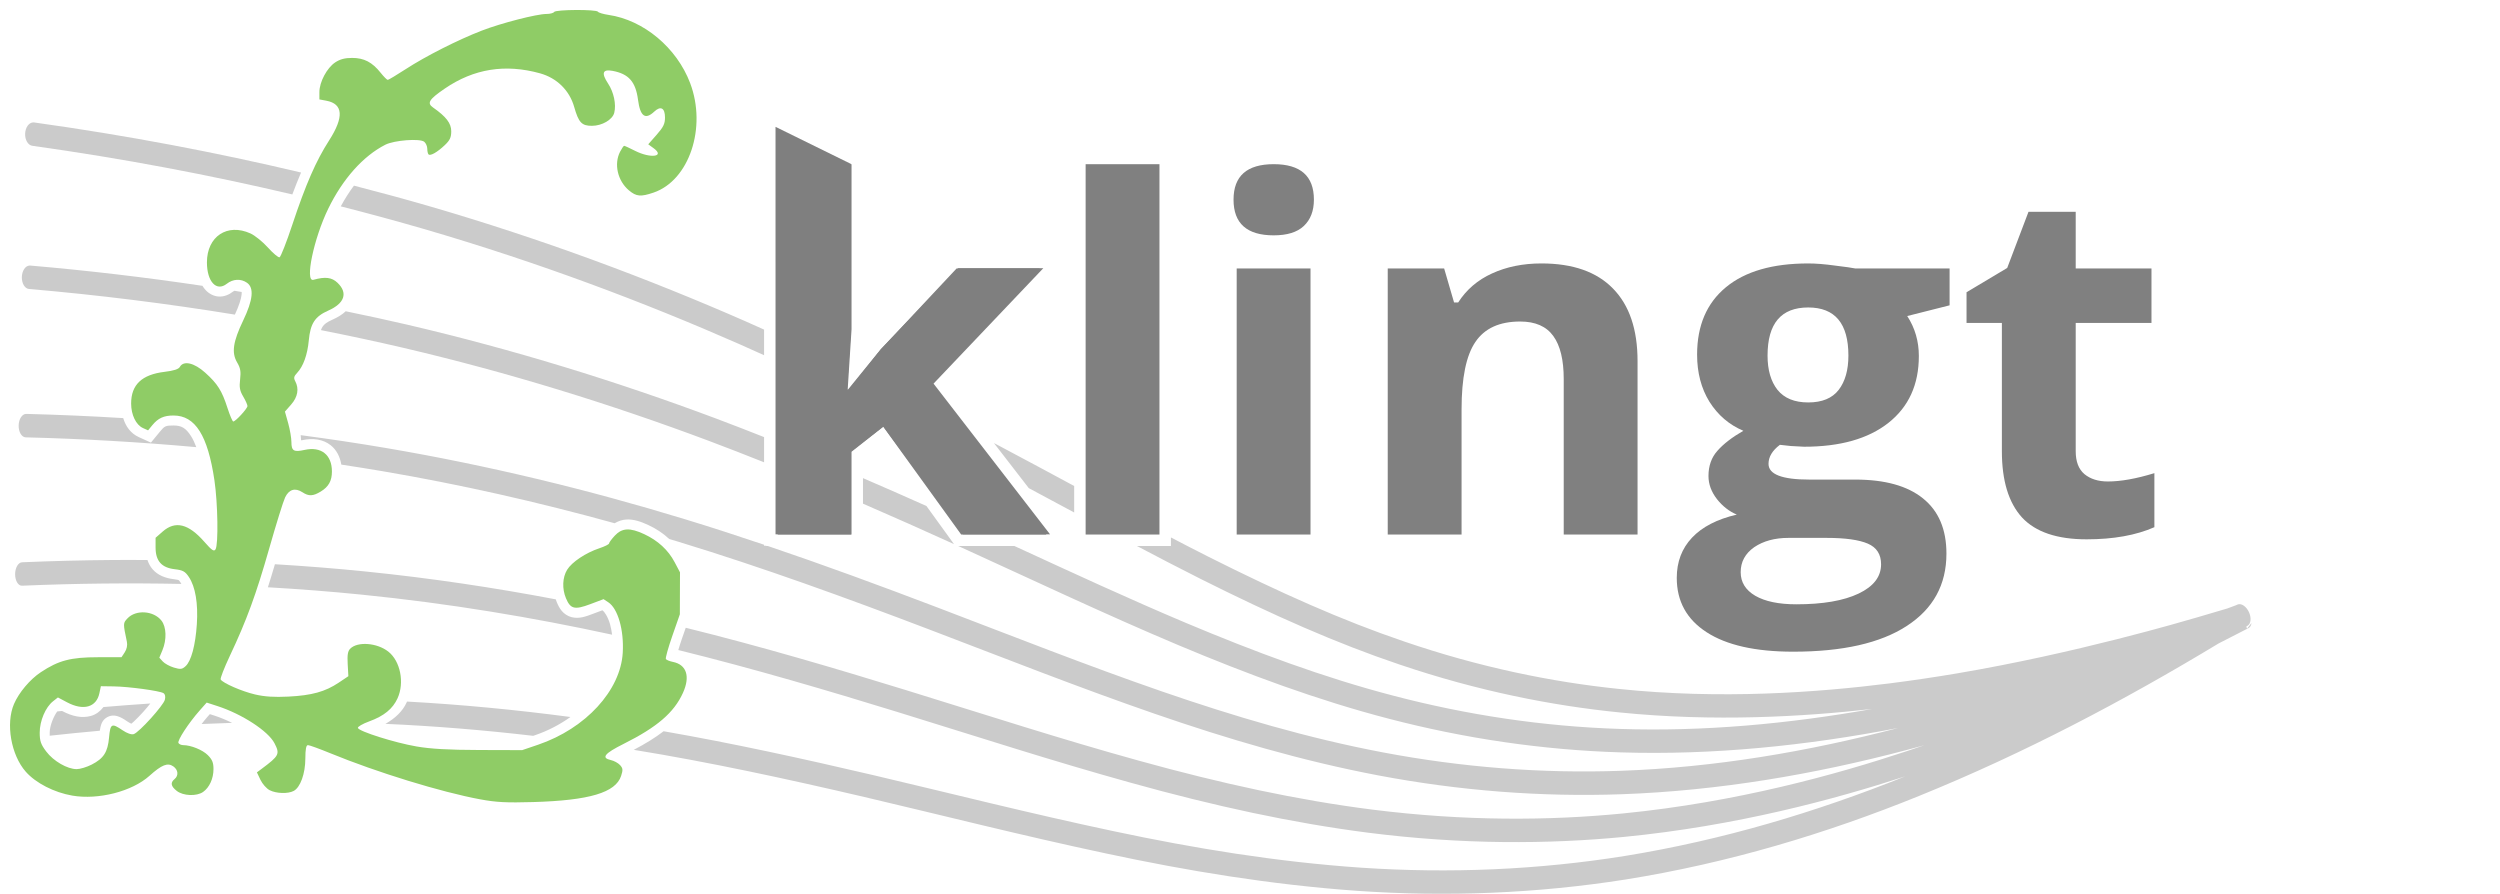 <?xml version="1.0" encoding="UTF-8" standalone="no"?>
<svg
   version="1.1"
   id="svg2"
   viewBox="0 0 447.891 160.13"
   height="45.192mm"
   width="126.405mm"
   xmlns="http://www.w3.org/2000/svg"
   xmlns:svg="http://www.w3.org/2000/svg"
   xmlns:rdf="http://www.w3.org/1999/02/22-rdf-syntax-ns#"
   xmlns:cc="http://creativecommons.org/ns#"
   xmlns:dc="http://purl.org/dc/elements/1.1/">
  <defs
     id="defs4" />
  <g
     style="display:inline"
     transform="translate(-4.604,25.723)"
     id="g5171">
    <path
       style="color:#000000;font-style:normal;font-variant:normal;font-weight:normal;font-stretch:normal;font-size:medium;line-height:normal;font-family:sans-serif;text-indent:0;text-align:start;text-decoration:none;text-decoration-line:none;text-decoration-style:solid;text-decoration-color:#000000;letter-spacing:normal;word-spacing:normal;text-transform:none;writing-mode:lr-tb;direction:ltr;baseline-shift:baseline;text-anchor:start;white-space:normal;clip-rule:nonzero;display:inline;overflow:visible;visibility:visible;opacity:1;isolation:auto;mix-blend-mode:normal;color-interpolation:sRGB;color-interpolation-filters:linearRGB;solid-color:#000000;solid-opacity:1;fill:#cbcbcb;fill-opacity:1;fill-rule:nonzero;stroke:none;stroke-width:2.927;stroke-linecap:round;stroke-linejoin:miter;stroke-miterlimit:4;stroke-dasharray:none;stroke-dashoffset:0;stroke-opacity:1;color-rendering:auto;image-rendering:auto;shape-rendering:auto;text-rendering:auto;enable-background:accumulate"
       d="m 5.99,21.928 c -0.784,-0.009 -1.44,0.878 -1.488,2.006 -0.048,1.127 0.527,2.094 1.299,2.189 16.279,2.282 31.798,5.229 46.572,8.715 0.531,-1.431 1.049,-2.729 1.566,-3.928 -15.216,-3.611 -31.146,-6.642 -47.805,-8.969 -0.048,-0.007 -0.096,-0.013 -0.145,-0.014 z m 51.482,9.834 c -0.523,1.177 -1.05,2.472 -1.596,3.924 0.533,0.13 1.07,0.257 1.602,0.389 0.678,-1.336 1.415,-2.6 2.213,-3.777 -0.733,-0.183 -1.482,-0.355 -2.219,-0.535 z m 5.938,1.498 c -0.845,1.123 -1.634,2.369 -2.359,3.711 5.033,1.286 9.988,2.627 14.836,4.035 20.687,6.03 39.565,13.167 56.473,20.602 1.524,0.671 3.027,1.351 4.529,2.031 v -4.588 c -1.098,-0.492 -2.187,-0.987 -3.297,-1.475 C 116.413,50.042 97.368,42.881 76.594,36.85 72.272,35.599 67.864,34.411 63.41,33.26 Z M 5.291,47.576 c -0.753,0.028 -1.363,0.953 -1.381,2.088 -0.018,1.135 0.562,2.07 1.305,2.111 12.335,1.066 24.637,2.595 36.865,4.59 0.741,-1.593 1.126,-2.833 1.197,-3.543 0.032,-0.313 0.027,-0.422 0.02,-0.512 -0.438,-0.072 -0.875,-0.146 -1.312,-0.217 -0.083,0.048 -0.162,0.087 -0.25,0.156 -0.711,0.559 -1.602,0.928 -2.535,0.879 -0.933,-0.049 -1.779,-0.529 -2.354,-1.148 -0.222,-0.239 -0.409,-0.5 -0.578,-0.773 C 26.022,49.679 15.735,48.465 5.43,47.578 c -0.046,-0.005 -0.092,-0.004 -0.139,-0.002 z m 41.561,5.32 c -0.004,0.095 -0.004,0.191 -0.014,0.285 -0.117,1.157 -0.501,2.389 -1.102,3.789 2.743,0.47 5.483,0.965 8.217,1.484 0.192,-0.669 0.453,-1.288 0.824,-1.857 0.51,-0.781 1.202,-1.382 1.998,-1.883 -3.302,-0.643 -6.61,-1.248 -9.924,-1.818 z m 15.088,2.867 c -0.647,0.614 -1.468,1.103 -2.396,1.514 -1.033,0.457 -1.467,0.811 -1.77,1.275 -0.101,0.154 -0.191,0.36 -0.275,0.592 4.937,0.979 9.859,2.026 14.76,3.172 18.734,4.391 37.02,10.024 54.789,16.688 3.307,1.242 6.584,2.52 9.842,3.82 v -4.514 c -2.853,-1.129 -5.719,-2.245 -8.613,-3.33 -17.929,-6.714 -36.39,-12.388 -55.312,-16.812 -3.663,-0.854 -7.341,-1.643 -11.023,-2.404 z m 79.051,5.141 v 4.613 c 2.991,1.384 5.943,2.775 8.832,4.172 l 0.287,-4.504 c -2.987,-1.434 -6.027,-2.864 -9.119,-4.281 z m 14.994,7.139 -2.709,3.334 c 1.676,0.823 3.333,1.645 4.969,2.465 l 0.406,-0.32 0.594,0.822 c 5.708,2.872 11.12,5.692 16.258,8.414 l -6.145,-7.949 c -4.3,-2.228 -8.757,-4.49 -13.373,-6.766 z M 4.707,74.154 c -0.73,-0.018 -1.341,0.908 -1.367,2.068 -0.026,1.16 0.538,2.115 1.26,2.133 10.206,0.257 20.403,0.838 30.568,1.756 -0.291,-0.771 -0.597,-1.423 -0.918,-1.932 -0.962,-1.525 -1.759,-1.949 -3.162,-1.949 -1.417,0 -1.599,0.087 -2.416,1.08 l -1.635,1.988 -2.174,-0.988 C 23.408,77.647 22.522,76.391 22.072,74.906 16.288,74.554 10.498,74.3 4.707,74.154 Z M 37.131,76.062 c 0.047,0.07 0.101,0.133 0.146,0.205 0.739,1.171 1.324,2.573 1.805,4.221 4.088,0.405 8.17,0.862 12.244,1.383 -0.368,-0.357 -0.621,-0.819 -0.736,-1.207 -0.155,-0.525 -0.17,-0.971 -0.17,-1.443 -10e-7,-0.198 -0.105,-0.951 -0.25,-1.723 -2.296,-0.284 -4.593,-0.555 -6.893,-0.803 -0.089,0.071 -0.169,0.145 -0.275,0.215 -0.207,0.136 -0.321,0.395 -1.211,0.395 -1.167,-8e-6 -1.296,-0.518 -1.441,-0.691 C 40.264,76.511 40.234,76.45 40.188,76.377 39.168,76.274 38.151,76.158 37.131,76.062 Z m 16.736,1.898 c 0.036,0.316 0.062,0.625 0.074,0.922 0.099,-0.013 0.112,0.002 0.236,-0.025 1.849,-0.41 3.698,-0.17 5.059,0.904 1.057,0.834 1.682,2.08 1.912,3.477 2.452,0.372 4.901,0.759 7.346,1.176 14.02,2.387 27.91,5.534 41.621,9.33 0.64,-0.374 1.352,-0.633 2.104,-0.67 1.302,-0.065 2.541,0.345 3.943,0.998 1.413,0.658 2.669,1.499 3.742,2.5 0.542,0.163 1.087,0.319 1.629,0.484 15.117,4.617 29.996,10.026 44.795,15.662 13.45,5.123 26.856,10.43 40.502,15.145 13.11,4.531 26.473,8.473 40.143,11.064 14.369,2.723 29.039,3.892 43.66,3.363 17.242,-0.626 34.34,-3.535 50.99,-7.93 1.049,-0.277 2.095,-0.56 3.141,-0.848 -1.01,0.347 -2.04,0.695 -3.09,1.043 -12.643,4.195 -30.468,9.161 -50.916,11.182 -13.184,1.295 -28.332,1.407 -44.945,-0.695 -13.274,-1.688 -26.956,-4.644 -41.881,-8.789 -14.149,-3.92 -26.235,-7.862 -41.75,-12.652 -12.193,-3.758 -25.656,-7.748 -39.328,-11.131 l -0.709,2.031 c -0.26,0.747 -0.445,1.365 -0.623,1.961 13.585,3.351 27.004,7.324 39.164,11.068 15.534,4.795 27.591,8.732 41.873,12.699 15.075,4.202 28.961,7.207 42.471,8.947 16.961,2.169 32.428,2.069 45.881,0.768 20.191,-1.976 37.745,-6.727 50.42,-10.852 -15.909,6.382 -32.671,11.421 -50.297,14.273 -15.411,2.467 -31.278,3.16 -47.193,2.088 -15.103,-1.035 -29.947,-3.472 -44.287,-6.529 -14.885,-3.147 -29.286,-6.8 -43.18,-10.07 -12.724,-2.979 -25.229,-5.708 -37.486,-7.846 -1.474,1.135 -3.244,2.231 -5.346,3.332 13.436,2.183 27.227,5.158 41.33,8.453 13.859,3.258 28.304,6.927 43.307,10.117 14.46,3.104 29.499,5.592 44.877,6.686 16.214,1.129 32.393,0.46 48.131,-2.018 18.514,-2.957 36.049,-8.253 52.613,-14.973 18.933,-7.681 36.701,-17.072 53.715,-27.348 1.176,-0.598 5.184,-2.654 4.588,-2.35 0.357,-0.182 0.527,-0.266 0.609,-0.307 0.032,-0.016 0.04,-0.021 0.041,-0.021 3.4e-4,-1.7e-4 0.009,-0.004 0.01,-0.004 0.326,-0.139 0.546,-0.482 0.609,-0.949 -0.268,0.336 -0.536,0.672 -0.805,1.008 h -0.002 c 0,0 -0.106,-0.32 -0.129,-0.389 0.081,-0.05 0.163,-0.1 0.244,-0.15 0.599,-0.365 0.696,-1.437 0.223,-2.445 -0.473,-1.008 -1.35,-1.601 -1.996,-1.355 -0.016,0.006 -0.031,0.011 -0.047,0.018 l -0.004,0.002 c -0.085,0.038 -0.169,0.077 -0.254,0.115 -0.517,0.194 -1.035,0.388 -1.553,0.58 -0.42,0.126 -2.607,0.785 -5.268,1.555 -2.657,0.769 -21.935,6.488 -43.193,10.084 -3.732,0.631 -7.794,1.248 -12.109,1.793 -12.79,1.609 -30.216,2.909 -48.529,0.979 -11.815,-1.222 -24.799,-3.839 -38.428,-8.506 -11.041,-3.746 -22.208,-8.735 -34.986,-15.148 -2.344,-1.18 -4.546,-2.325 -6.76,-3.477 v 1.531 h -6.09 c 3.72,1.964 7.463,3.916 11.475,5.93 13.027,6.523 24.37,11.538 35.576,15.307 14.089,4.774 27.405,7.378 39.365,8.576 17.022,1.731 33.076,0.763 45.305,-0.615 -15.109,2.688 -30.293,4.072 -45.197,3.576 -13.749,-0.439 -27.367,-2.492 -40.533,-5.941 -12.558,-3.271 -24.899,-7.873 -37.227,-13.059 -10.153,-4.28 -20.36,-9.005 -30.719,-13.773 h -10.066 c 0.095,0.043 0.192,0.085 0.287,0.129 13.248,6.04 26.146,12.155 39.125,17.619 12.448,5.232 24.985,9.888 37.816,13.217 13.463,3.507 27.394,5.581 41.469,6.01 16.456,0.514 33.172,-1.182 49.705,-4.373 -16.254,4.254 -32.881,7.068 -49.586,7.668 -14.296,0.519 -28.655,-0.629 -42.727,-3.295 -13.396,-2.534 -26.56,-6.422 -39.551,-10.906 -13.528,-4.672 -26.895,-9.966 -40.379,-15.102 -10.01,-3.813 -20.083,-7.521 -30.26,-10.967 h -0.283 v -0.047 h -0.393 V 97.594 C 132.203,96.014 127.496,94.484 122.76,93.037 105.203,87.674 87.314,83.357 69.199,80.271 64.102,79.404 58.99,78.64 53.867,77.961 Z m 124.203,1.418 6.24,8.072 c 2.834,1.521 5.568,2.984 8.135,4.367 v -4.748 c -4.183,-2.255 -8.549,-4.606 -13.578,-7.273 -0.256,-0.136 -0.539,-0.281 -0.797,-0.418 z m -37.08,0.568 v 4.533 c 3.193,1.303 6.365,2.627 9.518,3.973 v -4.564 c -3.15,-1.335 -6.323,-2.649 -9.518,-3.941 z m -85.293,2.297 c -0.219,0.013 -0.466,0.045 -0.746,0.107 -0.003,7.35e-4 -0.006,0.001 -0.01,0.002 0.721,0.098 1.441,0.203 2.162,0.305 -0.029,-0.027 -0.054,-0.065 -0.084,-0.088 -0.26,-0.205 -0.664,-0.364 -1.322,-0.326 z m 98.912,3.416 v 4.576 c 5.481,2.378 10.919,4.795 16.305,7.248 l -4.936,-6.828 c -3.762,-1.686 -7.551,-3.35 -11.369,-4.996 z m 41.938,3.621 v 4.439 h 8.322 c -2.727,-1.444 -5.51,-2.925 -8.322,-4.439 z M 20.061,100.328 c -5.277,0.042 -10.633,0.176 -16.072,0.406 -0.705,-0.003 -1.285,0.972 -1.283,2.154 0.002,1.183 0.581,2.107 1.277,2.045 9.779,-0.418 19.267,-0.507 28.504,-0.318 -0.047,-0.083 -0.09,-0.178 -0.139,-0.25 -0.276,-0.411 -0.323,-0.421 -0.346,-0.434 -0.022,-0.012 -0.25,-0.097 -0.91,-0.174 -1.45,-0.168 -2.807,-0.688 -3.736,-1.746 -0.434,-0.494 -0.736,-1.064 -0.939,-1.68 -2.108,-0.013 -4.221,-0.021 -6.355,-0.004 z m 12.709,0.096 c 0.32,0.085 0.635,0.195 0.949,0.367 0.713,0.39 1.204,0.99 1.598,1.576 0.467,0.694 0.821,1.482 1.098,2.338 2.65,0.079 5.276,0.182 7.883,0.309 0.415,-1.248 0.853,-2.692 1.285,-4.131 -4.216,-0.216 -8.487,-0.369 -12.812,-0.459 z m 16.484,0.66 c -0.425,1.434 -0.853,2.876 -1.26,4.131 5.676,0.329 11.262,0.759 16.734,1.312 15.728,1.577 30.796,4.108 44.932,7.182 -0.09,-0.686 -0.212,-1.339 -0.375,-1.906 -0.396,-1.376 -1.057,-2.255 -1.291,-2.408 h -0.002 l -0.082,-0.055 -1.549,0.582 c -1.473,0.555 -2.588,0.986 -3.969,0.645 -0.69,-0.171 -1.334,-0.619 -1.748,-1.117 -0.414,-0.498 -0.666,-1.021 -0.902,-1.586 -0.067,-0.16 -0.117,-0.324 -0.174,-0.486 -10.94,-2.08 -22.349,-3.805 -34.133,-4.996 -5.3,-0.539 -10.699,-0.966 -16.182,-1.297 z m 63.211,8.953 c 0.088,0.257 0.184,0.507 0.262,0.775 0.327,1.137 0.523,2.402 0.607,3.723 0.891,0.202 1.793,0.398 2.676,0.604 0.675,0.157 1.349,0.326 2.023,0.486 0.209,-0.703 0.432,-1.443 0.732,-2.303 l 0.592,-1.695 c -0.707,-0.169 -1.412,-0.345 -2.119,-0.51 -1.575,-0.368 -3.174,-0.725 -4.773,-1.08 z m -53.484,15.176 c -2.002,0.81 -4.276,1.228 -7.219,1.375 -2.651,0.132 -4.581,0.017 -6.496,-0.434 -0.869,-0.204 -1.786,-0.512 -2.686,-0.848 -0.523,0.014 -1.047,0.023 -1.57,0.039 1.872,0.736 3.695,1.68 5.275,2.711 0.658,0.429 1.254,0.864 1.816,1.307 4.245,-0.055 8.49,-0.05 12.732,0.043 0.579,0.012 1.161,0.036 1.74,0.051 0.004,-0.008 0.009,-0.02 0.014,-0.027 0.164,-0.284 0.311,-0.423 0.441,-0.543 0.261,-0.24 0.485,-0.378 0.736,-0.523 0.502,-0.292 1.095,-0.559 1.77,-0.805 1.68,-0.613 2.679,-1.245 3.354,-2.062 -2.454,-0.106 -4.904,-0.194 -7.348,-0.248 -0.853,-0.02 -1.707,-0.021 -2.561,-0.035 z m -24.086,0.377 c -1.207,0.056 -2.413,0.111 -3.619,0.178 -0.002,0.008 -0.002,0.017 -0.004,0.025 -0.136,0.541 -0.308,0.768 -0.498,1.07 -0.19,0.302 -0.412,0.613 -0.664,0.943 -0.505,0.661 -1.128,1.397 -1.777,2.113 -0.07,0.077 -0.141,0.148 -0.211,0.225 1.136,-0.073 2.272,-0.153 3.408,-0.217 0.783,-1.202 1.825,-2.596 2.891,-3.801 l 0.475,-0.537 z m 38.02,0.102 c -0.022,0.05 -0.038,0.101 -0.061,0.15 -0.747,1.644 -2.103,2.868 -3.805,3.842 8.768,0.388 17.603,1.109 26.48,2.145 l 0.307,-0.104 c 2.349,-0.8 4.491,-1.932 6.363,-3.27 -9.811,-1.299 -19.584,-2.234 -29.285,-2.764 z m -45.988,0.346 c -2.799,0.186 -5.596,0.394 -8.393,0.635 -0.572,0.755 -1.334,1.333 -2.234,1.588 -1.64,0.464 -3.391,0.065 -5.121,-0.855 l -0.061,-0.033 c -0.289,0.03 -0.578,0.058 -0.867,0.088 -0.611,0.826 -1.348,2.537 -1.348,3.799 0,0.242 6.334e-4,0.392 0.002,0.551 2.989,-0.326 5.98,-0.629 8.973,-0.895 0.033,-0.223 0.068,-0.443 0.121,-0.66 0.131,-0.534 0.35,-1.307 1.25,-1.791 0.9,-0.484 1.766,-0.204 2.271,0.025 0.505,0.229 0.922,0.509 1.436,0.857 0.232,0.157 0.415,0.236 0.576,0.307 0.131,-0.108 0.262,-0.216 0.441,-0.383 0.494,-0.46 1.113,-1.096 1.707,-1.752 0.467,-0.515 0.87,-1.011 1.246,-1.48 z m 10.668,1.902 -0.49,0.557 h -0.002 c -0.33,0.373 -0.66,0.798 -0.988,1.215 1.823,-0.081 3.646,-0.15 5.469,-0.205 -1.036,-0.507 -2.111,-0.957 -3.152,-1.295 l -0.836,-0.271 z m -31.725,0.014 c -0.699,0.08 -1.399,0.153 -2.098,0.236 -0.22,1.158 -0.239,2.529 -0.002,3.893 0.018,0.102 0.052,0.201 0.072,0.303 0.517,-0.062 1.034,-0.117 1.551,-0.178 -0.038,-0.309 -0.07,-0.621 -0.07,-0.949 10e-8,-1.128 0.19,-2.252 0.547,-3.305 z m 101.244,1.182 c -1.417,1.323 -3.034,2.514 -4.799,3.543 1.841,0.247 3.684,0.508 5.527,0.781 0.76,-0.671 1.694,-1.091 3.07,-1.779 1.06,-0.53 1.977,-1.035 2.834,-1.531 -0.736,-0.119 -1.476,-0.246 -2.211,-0.359 -1.475,-0.23 -2.948,-0.441 -4.422,-0.654 z"
       transform="translate(4.604,-25.723)"
       id="path5173" />
    <path
       style="display:inline;opacity:1;fill:#8fcc66;fill-opacity:1"
       d="m 107.804,-23.933 c -1.894,0.01 -3.787,0.13 -3.924,0.352 -0.122,0.197 -0.735,0.359 -1.363,0.359 -1.753,7.03e-4 -8.114,1.637 -11.609,2.987 -4.258,1.645 -10.033,4.57 -13.615,6.897 -1.631,1.059 -3.082,1.927 -3.223,1.927 -0.141,0 -0.715,-0.577 -1.277,-1.282 -1.509,-1.891 -2.975,-2.653 -5.101,-2.654 -1.3,-9.54e-4 -2.175,0.231 -3.041,0.806 -1.475,0.98 -2.827,3.521 -2.827,5.313 v 1.314 l 1.24,0.233 c 3.028,0.568 3.193,2.921 0.494,7.128 -2.347,3.658 -4.189,7.878 -6.581,15.081 -1.044,3.144 -2.075,5.775 -2.291,5.846 -0.216,0.072 -1.151,-0.714 -2.079,-1.745 -0.927,-1.032 -2.333,-2.169 -3.125,-2.528 -4.158,-1.889 -7.806,0.533 -7.806,5.185 0,3.447 1.706,5.287 3.554,3.833 1.119,-0.88 2.531,-0.95 3.628,-0.182 1.294,0.906 1.074,3.088 -0.68,6.744 -1.835,3.825 -2.119,5.785 -1.091,7.529 0.593,1.005 0.701,1.624 0.534,3.039 -0.169,1.425 -0.058,2.031 0.555,3.069 0.42,0.712 0.762,1.478 0.762,1.703 0,0.449 -2.132,2.771 -2.545,2.771 -0.141,-1e-6 -0.605,-1.088 -1.032,-2.416 -1.001,-3.112 -1.777,-4.34 -3.996,-6.336 -1.975,-1.776 -3.876,-2.209 -4.535,-1.032 -0.229,0.409 -1.087,0.687 -2.733,0.885 -4.087,0.492 -6,2.303 -6,5.679 -1e-6,2.019 0.867,3.821 2.111,4.388 l 0.923,0.419 0.762,-0.927 c 1.044,-1.269 2.062,-1.734 3.798,-1.734 3.894,0 6.133,3.55 7.331,11.614 0.609,4.102 0.725,11.536 0.193,12.369 -0.279,0.436 -0.653,0.184 -1.999,-1.352 -2.852,-3.252 -5.202,-3.83 -7.475,-1.834 l -1.265,1.112 v 1.731 c 0,2.41 1.067,3.626 3.425,3.898 1.46,0.169 1.865,0.39 2.535,1.386 1.175,1.746 1.681,4.743 1.433,8.48 -0.25,3.77 -1.01,6.597 -2.023,7.513 -0.624,0.564 -0.904,0.598 -2.093,0.242 -0.755,-0.226 -1.651,-0.719 -1.99,-1.093 l -0.615,-0.68 0.557,-1.335 c 0.793,-1.897 0.718,-4.169 -0.175,-5.304 -1.408,-1.79 -4.584,-1.998 -6.087,-0.398 -0.802,0.854 -0.803,0.868 -0.107,4.187 0.129,0.616 -0.011,1.319 -0.377,1.878 l -0.587,0.895 h -4.229 c -4.869,0 -7.042,0.572 -10.239,2.694 -1.926,1.278 -3.91,3.632 -4.791,5.686 -1.509,3.517 -0.535,9.128 2.107,12.129 1.788,2.031 5.093,3.727 8.349,4.285 4.666,0.799 10.703,-0.752 13.813,-3.549 2.2,-1.978 3.26,-2.398 4.269,-1.692 0.886,0.621 0.988,1.647 0.224,2.281 -0.782,0.649 -0.662,1.281 0.405,2.12 1.142,0.898 3.552,0.993 4.707,0.184 1.141,-0.799 1.866,-2.398 1.866,-4.106 0,-1.144 -0.229,-1.704 -1.014,-2.489 -0.944,-0.944 -3.026,-1.789 -4.423,-1.794 -0.333,-10e-4 -0.711,-0.171 -0.839,-0.377 -0.255,-0.413 1.8,-3.565 3.787,-5.812 l 1.268,-1.435 1.953,0.634 c 4.398,1.428 9.071,4.477 10.195,6.65 1.002,1.938 0.848,2.244 -2.295,4.584 l -0.853,0.636 0.634,1.333 c 0.348,0.734 1.086,1.568 1.64,1.855 1.188,0.614 3.298,0.681 4.318,0.135 1.193,-0.638 2.077,-3.093 2.086,-5.788 0.006,-1.732 0.139,-2.416 0.471,-2.416 0.254,0 2.066,0.659 4.027,1.463 8.328,3.417 19.825,6.952 26.828,8.249 h 0.002 c 2.89,0.535 4.714,0.628 9.484,0.489 10.072,-0.294 14.769,-1.689 15.757,-4.681 0.356,-1.08 0.33,-1.371 -0.189,-1.943 -0.335,-0.37 -1.077,-0.774 -1.647,-0.899 -1.777,-0.39 -1.16,-1.177 2.274,-2.894 6.01,-3.005 9.037,-5.604 10.642,-9.141 1.339,-2.95 0.654,-5.062 -1.801,-5.553 -0.589,-0.118 -1.153,-0.349 -1.256,-0.515 -0.103,-0.166 0.418,-2.038 1.158,-4.159 l 1.345,-3.856 0.012,-3.759 0.014,-3.759 -0.962,-1.822 c -1.149,-2.178 -2.992,-3.874 -5.457,-5.022 -2.553,-1.189 -3.962,-1.118 -5.25,0.261 -0.571,0.611 -1.037,1.243 -1.037,1.403 0,0.16 -0.783,0.549 -1.738,0.867 -2.438,0.81 -4.938,2.48 -5.779,3.859 -0.838,1.374 -0.921,3.388 -0.21,5.089 0.809,1.937 1.556,2.122 4.339,1.074 l 2.4,-0.904 0.844,0.555 c 1.725,1.13 2.826,4.956 2.596,9.025 -0.383,6.78 -6.649,13.598 -15.158,16.496 l -2.864,0.974 -7.694,-0.023 c -5.547,-0.017 -8.685,-0.195 -11.241,-0.636 -3.91,-0.675 -10.303,-2.693 -10.495,-3.314 -0.067,-0.217 0.846,-0.748 2.03,-1.179 2.647,-0.965 4.214,-2.244 5.075,-4.138 1.273,-2.803 0.508,-6.66 -1.657,-8.363 -2.01,-1.581 -5.495,-1.85 -6.818,-0.527 -0.44,0.44 -0.551,1.107 -0.459,2.757 l 0.121,2.176 -1.736,1.163 c -2.412,1.616 -4.829,2.285 -9.002,2.493 -2.561,0.128 -4.267,0.018 -5.998,-0.389 -2.357,-0.554 -5.74,-2.027 -6.14,-2.675 -0.11,-0.177 0.625,-2.072 1.633,-4.211 3.026,-6.415 4.706,-10.997 7.068,-19.282 1.234,-4.331 2.512,-8.438 2.841,-9.127 0.69,-1.448 1.805,-1.779 3.111,-0.923 1.132,0.742 1.894,0.711 3.279,-0.133 1.411,-0.86 1.999,-1.917 1.999,-3.589 0,-3.002 -1.932,-4.526 -4.9,-3.868 -1.931,0.428 -2.356,0.179 -2.356,-1.384 0,-0.731 -0.26,-2.264 -0.58,-3.404 l -0.583,-2.072 1.119,-1.275 c 1.182,-1.346 1.442,-2.836 0.729,-4.169 -0.313,-0.584 -0.244,-0.879 0.343,-1.503 1.099,-1.17 1.845,-3.244 2.083,-5.793 0.285,-3.055 1.097,-4.301 3.5,-5.364 2.924,-1.293 3.543,-3.161 1.65,-4.975 -1.027,-0.984 -2.197,-1.128 -4.323,-0.534 -1.575,0.44 0.059,-7.395 2.654,-12.73 2.602,-5.348 6.258,-9.446 10.232,-11.472 1.591,-0.811 6.211,-1.16 6.974,-0.527 0.297,0.247 0.541,0.804 0.541,1.24 0,0.435 0.102,0.894 0.226,1.018 0.325,0.325 1.56,-0.378 2.906,-1.652 0.926,-0.876 1.163,-1.386 1.163,-2.498 0,-1.421 -0.915,-2.615 -3.26,-4.25 -1.136,-0.793 -0.724,-1.454 2.104,-3.39 5.196,-3.558 10.836,-4.462 17.066,-2.733 3.01,0.835 5.275,3.061 6.112,6.005 0.8,2.813 1.35,3.401 3.178,3.4 1.816,-0.002 3.695,-1.098 4.006,-2.337 0.378,-1.505 -0.085,-3.695 -1.105,-5.236 -1.246,-1.883 -0.989,-2.61 0.804,-2.274 2.898,0.543 4.133,1.95 4.56,5.196 0.391,2.968 1.294,3.621 2.91,2.102 1.15,-1.081 1.922,-0.656 1.922,1.058 0,1.126 -0.288,1.719 -1.501,3.097 l -1.501,1.703 0.965,0.704 c 2.086,1.519 -0.53,1.881 -3.332,0.461 -0.971,-0.492 -1.848,-0.895 -1.948,-0.895 -0.1,0 -0.427,0.477 -0.727,1.058 -1.137,2.199 -0.449,5.216 1.58,6.923 1.325,1.115 2.112,1.186 4.411,0.403 6.399,-2.18 9.569,-11.66 6.56,-19.613 -2.402,-6.347 -8.327,-11.3 -14.624,-12.224 -0.937,-0.138 -1.792,-0.394 -1.899,-0.569 -0.136,-0.22 -2.03,-0.32 -3.924,-0.31 z m -85.132,121.15 2.305,0.033 c 2.697,0.037 8.228,0.788 8.911,1.209 0.296,0.183 0.391,0.622 0.252,1.177 -0.262,1.045 -4.624,5.861 -5.583,6.166 -0.403,0.128 -1.191,-0.146 -2.002,-0.697 -1.957,-1.328 -2.185,-1.205 -2.412,1.296 -0.239,2.631 -0.966,3.76 -3.129,4.865 -0.867,0.443 -2.072,0.806 -2.677,0.806 -1.677,0 -4.151,-1.434 -5.453,-3.16 -0.964,-1.279 -1.167,-1.868 -1.167,-3.376 0,-2.104 1.041,-4.558 2.379,-5.611 l 0.883,-0.697 1.643,0.874 c 2.927,1.556 5.261,0.895 5.791,-1.64 l 0.261,-1.244 z"
       id="path4279" />
    <path
       d="m 156.643,44.119 5.768,-7.25 13.575,-14.5 h 14.919 L 171.648,43.053 192.075,70.048 h -15.266 l -13.965,-19.319 -5.681,4.478 V 70.048 H 143.935 V 3.689 h 13.228 V 33.286 l -0.694,10.832 h 0.174 z"
       id="path4199"
       style="font-style:normal;font-variant:normal;font-weight:bold;font-stretch:normal;font-size:49.999px;line-height:125%;font-family:'Open Sans';-inkscape-font-specification:'Open Sans, Bold';text-align:start;letter-spacing:0px;word-spacing:0px;writing-mode:lr-tb;text-anchor:start;fill:#808080;fill-opacity:1;stroke:none;stroke-width:1.762px;stroke-linecap:butt;stroke-linejoin:miter;stroke-opacity:1" />
    <path
       d="M 212.329,70.048 H 199.101 V 3.689 h 13.228 z"
       id="path4201"
       style="font-style:normal;font-variant:normal;font-weight:bold;font-stretch:normal;font-size:49.999px;line-height:125%;font-family:'Open Sans';-inkscape-font-specification:'Open Sans, Bold';text-align:start;letter-spacing:0px;word-spacing:0px;writing-mode:lr-tb;text-anchor:start;fill:#808080;fill-opacity:1;stroke:none;stroke-width:1.762px;stroke-linecap:butt;stroke-linejoin:miter;stroke-opacity:1" />
    <path
       d="m 225.6,10.044 q 0,-6.354 7.199,-6.354 7.199,0 7.199,6.354 0,3.028 -1.822,4.734 -1.778,1.663 -5.378,1.663 -7.199,0 -7.199,-6.397 z M 239.391,70.048 H 226.164 V 22.369 h 13.228 z"
       id="path4203"
       style="font-style:normal;font-variant:normal;font-weight:bold;font-stretch:normal;font-size:49.999px;line-height:125%;font-family:'Open Sans';-inkscape-font-specification:'Open Sans, Bold';text-align:start;letter-spacing:0px;word-spacing:0px;writing-mode:lr-tb;text-anchor:start;fill:#808080;fill-opacity:1;stroke:none;stroke-width:1.762px;stroke-linecap:butt;stroke-linejoin:miter;stroke-opacity:1" />
    <path
       d="M 297.983,70.048 H 284.756 V 42.2 q 0,-5.16 -1.865,-7.719 -1.865,-2.601 -5.942,-2.601 -5.551,0 -8.023,3.668 -2.472,3.625 -2.472,12.069 V 70.048 H 253.226 V 22.369 h 10.105 l 1.778,6.099 h 0.737 q 2.212,-3.454 6.072,-5.203 3.903,-1.791 8.847,-1.791 8.457,0 12.837,4.521 4.38,4.478 4.38,12.965 z"
       id="path4205"
       style="font-style:normal;font-variant:normal;font-weight:bold;font-stretch:normal;font-size:49.999px;line-height:125%;font-family:'Open Sans';-inkscape-font-specification:'Open Sans, Bold';text-align:start;letter-spacing:0px;word-spacing:0px;writing-mode:lr-tb;text-anchor:start;fill:#808080;fill-opacity:1;stroke:none;stroke-width:1.762px;stroke-linecap:butt;stroke-linejoin:miter;stroke-opacity:1" />
    <path
       d="m 353.886,22.369 v 6.61 l -7.59,1.919 q 2.082,3.199 2.082,7.165 0,7.676 -5.465,11.984 -5.421,4.265 -15.093,4.265 l -2.385,-0.128 -1.952,-0.213 q -2.038,1.535 -2.038,3.412 0,2.815 7.286,2.815 h 8.24 q 7.98,0 12.143,3.369 4.207,3.369 4.207,9.894 0,8.359 -7.113,12.965 -7.069,4.606 -20.34,4.606 -10.148,0 -15.526,-3.497 -5.334,-3.454 -5.334,-9.723 0,-4.307 2.732,-7.207 2.732,-2.9 8.023,-4.137 -2.038,-0.853 -3.556,-2.772 -1.518,-1.962 -1.518,-4.137 0,-2.729 1.605,-4.521 1.605,-1.834 4.641,-3.582 -3.817,-1.621 -6.072,-5.203 -2.212,-3.582 -2.212,-8.444 0,-7.804 5.161,-12.069 5.161,-4.265 14.746,-4.265 2.038,0 4.814,0.384 2.819,0.341 3.6,0.512 h 16.914 z m -37.428,54.417 q 0,2.687 2.602,4.222 2.646,1.535 7.373,1.535 7.113,0 11.146,-1.919 4.033,-1.919 4.033,-5.246 0,-2.687 -2.385,-3.71 -2.385,-1.024 -7.373,-1.024 h -6.852 q -3.643,0 -6.115,1.663 -2.429,1.706 -2.429,4.478 z m 4.814,-38.809 q 0,3.881 1.778,6.141 1.822,2.26 5.508,2.26 3.73,0 5.465,-2.26 1.735,-2.26 1.735,-6.141 0,-8.615 -7.199,-8.615 -7.286,0 -7.286,8.615 z"
       id="path4207"
       style="font-style:normal;font-variant:normal;font-weight:bold;font-stretch:normal;font-size:49.999px;line-height:125%;font-family:'Open Sans';-inkscape-font-specification:'Open Sans, Bold';text-align:start;letter-spacing:0px;word-spacing:0px;writing-mode:lr-tb;text-anchor:start;fill:#808080;fill-opacity:1;stroke:none;stroke-width:1.762px;stroke-linecap:butt;stroke-linejoin:miter;stroke-opacity:1" />
    <path
       d="m 382.25,60.538 q 3.47,0 8.327,-1.493 v 9.681 q -4.944,2.175 -12.143,2.175 -7.937,0 -11.58,-3.923 -3.6,-3.966 -3.6,-11.856 V 32.135 h -6.332 v -5.501 l 7.286,-4.35 3.817,-10.065 h 8.457 v 10.15 h 13.575 v 9.766 h -13.575 v 22.987 q 0,2.772 1.561,4.094 1.605,1.322 4.207,1.322 z"
       id="path4209"
       style="font-style:normal;font-variant:normal;font-weight:bold;font-stretch:normal;font-size:49.999px;line-height:125%;font-family:'Open Sans';-inkscape-font-specification:'Open Sans, Bold';text-align:start;letter-spacing:0px;word-spacing:0px;writing-mode:lr-tb;text-anchor:start;fill:#808080;fill-opacity:1;stroke:none;stroke-width:1.762px;stroke-linecap:butt;stroke-linejoin:miter;stroke-opacity:1" />
    <path
       id="path5043"
       style="font-style:normal;font-variant:normal;font-weight:bold;font-stretch:normal;font-size:medium;line-height:125%;font-family:'Open Sans';-inkscape-font-specification:'Open Sans, Bold';text-align:start;letter-spacing:0px;word-spacing:0px;writing-mode:lr-tb;text-anchor:start;display:inline;fill:#7f7f7f;fill-opacity:1;stroke:none;stroke-width:1px;stroke-linecap:butt;stroke-linejoin:miter;stroke-opacity:1"
       d="m 156.524,44.072 5.892,-7.25 13.867,-14.5 h 15.24 l -19.67,20.684 20.866,26.995 h -15.594 l -14.265,-19.319 -5.804,4.478 v 14.841 h -13.512 V -2.999 l 13.512,6.642 V 33.24 l -0.709,10.832 h 0.177 z" />
  </g>
</svg>

